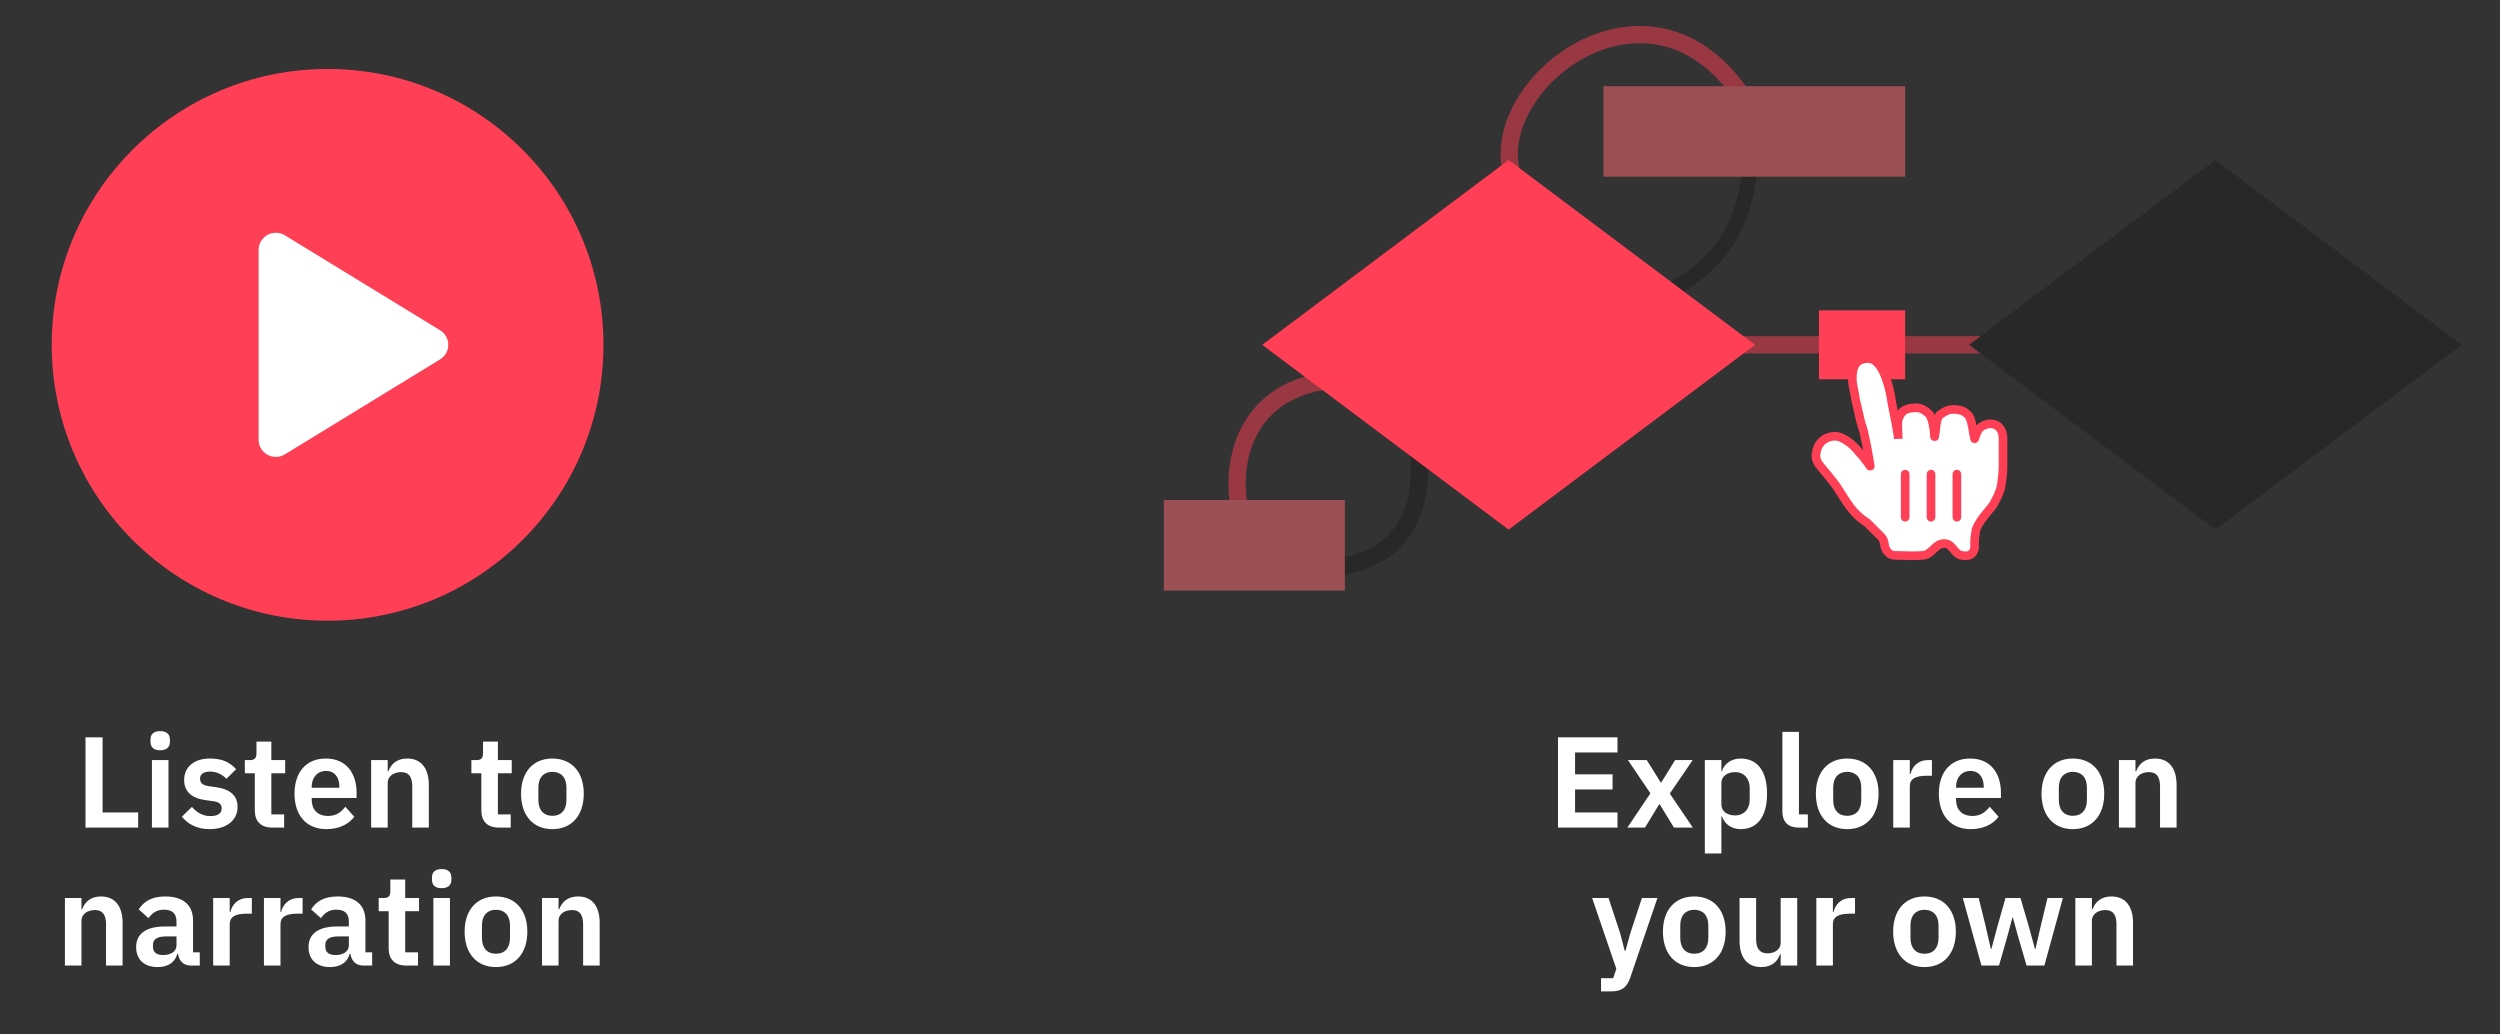 <svg width="290" height="120" viewBox="0 0 290 120" fill="none" xmlns="http://www.w3.org/2000/svg">
<rect x="0" y="0" width="290" height="120" fill="#333333" stroke="none"/>
<circle cx="38" cy="40" r="32" fill="#FF3F55"/>
<path d="M52 40.001C52.001 40.34 51.914 40.674 51.747 40.97C51.581 41.266 51.341 41.514 51.05 41.689L33.04 52.707C32.736 52.893 32.389 52.994 32.033 53.001C31.677 53.008 31.325 52.919 31.015 52.744C30.708 52.572 30.452 52.322 30.273 52.018C30.095 51.715 30 51.369 30 51.017V28.984C30 28.632 30.095 28.287 30.273 27.983C30.452 27.679 30.708 27.429 31.015 27.257C31.325 27.082 31.677 26.994 32.033 27C32.389 27.007 32.736 27.108 33.04 27.294L51.05 38.312C51.341 38.487 51.581 38.735 51.747 39.031C51.914 39.327 52.001 39.661 52 40.001Z" fill="white"/>
<path d="M164.5 52.499C165.118 57.415 164 64.5 155.205 65.788" stroke="#282828" stroke-width="2"/>
<path d="M203 19C202.5 27.5 198 32 192 34.499" stroke="#282828" stroke-width="1.75"/>
<path d="M175 19L203 40L175 61L147 40L175 19Z" fill="#FF3F55" stroke="#FF3F55" stroke-width="0.7"/>
<path d="M175.493 20.551C171.993 10.051 191 -5 202 10.999" stroke="#FF3F55" stroke-opacity="0.5" stroke-width="2"/>
<path d="M144.439 60.627C142.689 58 141.814 44 156.689 44" stroke="#FF3F55" stroke-opacity="0.5" stroke-width="2"/>
<path d="M201 40H211.5" stroke="#FF3F55" stroke-opacity="0.5" stroke-width="2"/>
<path d="M221 40L231.5 40" stroke="#FF3F55" stroke-opacity="0.5" stroke-width="2"/>
<path d="M257 19L285 40L257 61L229 40L257 19Z" fill="#282828" stroke="#282828" stroke-width="0.7"/>
<rect x="186" y="10" width="35" height="10.5" fill="#9C4F54"/>
<rect x="135" y="58" width="21" height="10.5" fill="#9C4F54"/>
<rect x="211" y="36" width="10" height="8" fill="#FF3F55"/>
<path d="M213.15 56.6C212.7 55.85 211.35 54.35 210.9 53.75C210.6 53.15 210.6 52.85 210.75 52.25C210.9 51.35 211.8 50.6 212.85 50.6C213.377 50.6 213.903 50.896 214.378 51.228C214.766 51.499 215.116 51.82 215.419 52.183C215.625 52.43 215.835 52.685 216 52.85C216.3 53.15 216.3 53.3 216.6 53.6C216.9 54.05 217.05 54.35 216.9 53.75C216.75 53 216.6 51.8 216.3 50.6C216.15 49.7 216 49.55 215.85 48.95C215.7 48.2 215.55 47.75 215.4 47C215.25 46.55 215.1 45.35 214.95 44.75C214.8 44 214.8 42.65 215.4 42.05C215.85 41.6 216.75 41.45 217.35 41.75C218.1 42.2 218.55 43.25 218.7 43.7C219 44.45 219.3 45.5 219.45 46.7C219.75 48.2 220.174 50.304 220.2 50.9C220.2 50.3 220.05 49.25 220.2 48.65C220.35 48.2 220.65 47.6 221.25 47.45C221.538 47.354 221.825 47.319 222.113 47.307C222.435 47.293 222.761 47.342 223.045 47.495C223.334 47.65 223.6 47.85 223.8 48.05C224.291 48.787 224.38 50.228 224.396 50.644C224.4 50.725 224.411 50.71 224.427 50.63C224.551 50.001 224.569 48.912 224.85 48.35C225 48.05 225.6 47.75 225.9 47.6C226.35 47.45 226.95 47.45 227.4 47.6C227.7 47.6 228.3 48.05 228.45 48.35C228.75 48.8 228.9 50.3 229.05 50.9C229.05 51.05 229.2 50.3 229.5 49.85C230.1 48.95 232.2 48.65 232.35 50.75C232.35 51.8 232.35 51.65 232.35 52.4C232.35 53.15 232.35 53.6 232.35 54.2C232.35 54.8 232.2 56.15 232.05 56.75C231.9 57.2 231.45 58.25 231 58.85C231 58.85 229.35 60.65 229.2 61.55C229.05 62.45 229.05 62.45 229.05 63.05C229.05 63.142 229.053 63.238 229.059 63.334C229.096 63.914 228.708 64.467 228.127 64.466C227.862 64.466 227.598 64.449 227.4 64.4C226.5 64 226.5 63.05 225.5 63.05C224.5 63.05 224.111 64.27 223.2 64.4C222.414 64.512 221.04 64.456 219.769 64.421C219.139 64.404 218.676 63.812 218.604 63.185C218.565 62.848 218.466 62.516 218.25 62.3C217.8 61.85 217.05 61.1 216.6 60.65C214.835 59.527 214.314 58.346 213.15 56.6Z" fill="white" stroke="#FF3F55"/>
<path fill-rule="evenodd" clip-rule="evenodd" d="M221 54.5C221.276 54.5 221.5 54.724 221.5 55V60C221.5 60.276 221.276 60.5 221 60.5C220.724 60.5 220.5 60.276 220.5 60V55C220.5 54.724 220.724 54.5 221 54.5ZM224 54.5C224.276 54.5 224.5 54.724 224.5 55V60C224.5 60.276 224.276 60.5 224 60.5C223.724 60.5 223.5 60.276 223.5 60V55C223.5 54.724 223.724 54.5 224 54.5ZM227.5 55C227.5 54.724 227.276 54.5 227 54.5C226.724 54.5 226.5 54.724 226.5 55V60C226.5 60.276 226.724 60.5 227 60.5C227.276 60.5 227.5 60.276 227.5 60V55Z" fill="#FF3F55"/>
<path d="M16.025 96H9.92V85.53H11.9V94.245H16.025V96ZM18.583 87.03C17.788 87.03 17.458 86.625 17.458 86.07V85.77C17.458 85.215 17.788 84.81 18.583 84.81C19.363 84.81 19.708 85.215 19.708 85.77V86.07C19.708 86.625 19.363 87.03 18.583 87.03ZM17.623 96V88.17H19.543V96H17.623ZM24.333 96.18C22.848 96.18 21.873 95.64 21.093 94.74L22.263 93.6C22.833 94.26 23.523 94.665 24.408 94.665C25.323 94.665 25.713 94.32 25.713 93.765C25.713 93.315 25.443 93.03 24.753 92.94L23.973 92.835C22.293 92.625 21.363 91.89 21.363 90.465C21.363 88.95 22.548 87.99 24.333 87.99C25.863 87.99 26.643 88.44 27.393 89.22L26.268 90.345C25.818 89.865 25.158 89.505 24.393 89.505C23.568 89.505 23.208 89.835 23.208 90.315C23.208 90.84 23.493 91.08 24.228 91.2L25.023 91.305C26.733 91.545 27.558 92.31 27.558 93.615C27.558 95.13 26.283 96.18 24.333 96.18ZM31.581 96C30.261 96 29.556 95.28 29.556 94.005V89.7H28.401V88.17H29.001C29.571 88.17 29.751 87.9 29.751 87.36V86.025H31.476V88.17H33.081V89.7H31.476V94.47H32.961V96H31.581ZM37.853 96.18C35.543 96.18 34.163 94.575 34.163 92.07C34.163 89.595 35.498 87.99 37.793 87.99C40.238 87.99 41.363 89.79 41.363 91.935V92.565H36.158V92.76C36.158 93.885 36.803 94.65 38.063 94.65C39.008 94.65 39.578 94.2 40.058 93.585L41.093 94.74C40.448 95.625 39.308 96.18 37.853 96.18ZM37.823 89.43C36.818 89.43 36.158 90.18 36.158 91.26V91.38H39.368V91.245C39.368 90.165 38.813 89.43 37.823 89.43ZM44.972 96H43.052V88.17H44.972V89.475H45.047C45.362 88.635 46.022 87.99 47.237 87.99C48.842 87.99 49.742 89.1 49.742 91.05V96H47.822V91.245C47.822 90.135 47.447 89.565 46.532 89.565C45.737 89.565 44.972 89.985 44.972 90.825V96ZM57.861 96C56.541 96 55.836 95.28 55.836 94.005V89.7H54.681V88.17H55.281C55.851 88.17 56.031 87.9 56.031 87.36V86.025H57.756V88.17H59.361V89.7H57.756V94.47H59.241V96H57.861ZM64.072 96.18C61.837 96.18 60.442 94.59 60.442 92.07C60.442 89.565 61.837 87.99 64.072 87.99C66.322 87.99 67.717 89.565 67.717 92.07C67.717 94.59 66.322 96.18 64.072 96.18ZM64.072 94.635C65.077 94.635 65.707 93.99 65.707 92.805V91.35C65.707 90.18 65.077 89.535 64.072 89.535C63.082 89.535 62.452 90.18 62.452 91.35V92.805C62.452 93.99 63.082 94.635 64.072 94.635ZM9.45 112H7.53V104.17H9.45V105.475H9.525C9.84 104.635 10.5 103.99 11.715 103.99C13.32 103.99 14.22 105.1 14.22 107.05V112H12.3V107.245C12.3 106.135 11.925 105.565 11.01 105.565C10.215 105.565 9.45 105.985 9.45 106.825V112ZM18.283 112.18C16.693 112.18 15.793 111.265 15.793 109.87C15.793 108.265 17.008 107.47 19.138 107.47H20.473V106.9C20.473 106.03 20.038 105.52 19.018 105.52C18.118 105.52 17.608 105.97 17.233 106.51L16.093 105.49C16.663 104.59 17.578 103.99 19.153 103.99C21.268 103.99 22.393 104.995 22.393 106.78V110.47H23.173V112H22.108C21.283 112 20.773 111.46 20.653 110.65H20.563C20.308 111.655 19.453 112.18 18.283 112.18ZM18.928 110.785C19.783 110.785 20.473 110.395 20.473 109.66V108.625H19.243C18.238 108.625 17.743 108.97 17.743 109.585V109.84C17.743 110.47 18.178 110.785 18.928 110.785ZM26.647 112H24.727V104.17H26.647V105.79H26.722C26.917 104.965 27.547 104.17 28.792 104.17H29.212V105.985H28.612C27.322 105.985 26.647 106.345 26.647 107.2V112ZM32.536 112H30.616V104.17H32.536V105.79H32.611C32.806 104.965 33.436 104.17 34.681 104.17H35.101V105.985H34.501C33.211 105.985 32.536 106.345 32.536 107.2V112ZM38.278 112.18C36.688 112.18 35.788 111.265 35.788 109.87C35.788 108.265 37.003 107.47 39.133 107.47H40.468V106.9C40.468 106.03 40.033 105.52 39.013 105.52C38.113 105.52 37.603 105.97 37.228 106.51L36.088 105.49C36.658 104.59 37.573 103.99 39.148 103.99C41.263 103.99 42.388 104.995 42.388 106.78V110.47H43.168V112H42.103C41.278 112 40.768 111.46 40.648 110.65H40.558C40.303 111.655 39.448 112.18 38.278 112.18ZM38.923 110.785C39.778 110.785 40.468 110.395 40.468 109.66V108.625H39.238C38.233 108.625 37.738 108.97 37.738 109.585V109.84C37.738 110.47 38.173 110.785 38.923 110.785ZM47.109 112C45.789 112 45.084 111.28 45.084 110.005V105.7H43.929V104.17H44.529C45.099 104.17 45.279 103.9 45.279 103.36V102.025H47.004V104.17H48.609V105.7H47.004V110.47H48.489V112H47.109ZM51.234 103.03C50.439 103.03 50.109 102.625 50.109 102.07V101.77C50.109 101.215 50.439 100.81 51.234 100.81C52.014 100.81 52.359 101.215 52.359 101.77V102.07C52.359 102.625 52.014 103.03 51.234 103.03ZM50.274 112V104.17H52.194V112H50.274ZM57.525 112.18C55.29 112.18 53.895 110.59 53.895 108.07C53.895 105.565 55.29 103.99 57.525 103.99C59.775 103.99 61.17 105.565 61.17 108.07C61.17 110.59 59.775 112.18 57.525 112.18ZM57.525 110.635C58.53 110.635 59.16 109.99 59.16 108.805V107.35C59.16 106.18 58.53 105.535 57.525 105.535C56.535 105.535 55.905 106.18 55.905 107.35V108.805C55.905 109.99 56.535 110.635 57.525 110.635ZM64.792 112H62.872V104.17H64.792V105.475H64.867C65.182 104.635 65.842 103.99 67.057 103.99C68.662 103.99 69.562 105.1 69.562 107.05V112H67.642V107.245C67.642 106.135 67.267 105.565 66.352 105.565C65.557 105.565 64.792 105.985 64.792 106.825V112Z" fill="white"/>
<path d="M187.628 96H180.728V85.53H187.628V87.285H182.708V89.82H187.058V91.575H182.708V94.245H187.628V96ZM188.777 96L191.447 92.025L188.837 88.17H191.027L192.647 90.765H192.707L194.312 88.17H196.352L193.697 92.055L196.367 96H194.177L192.527 93.3H192.467L190.817 96H188.777ZM197.761 99V88.17H199.681V89.46H199.741C200.026 88.56 200.866 87.99 201.901 87.99C203.881 87.99 204.976 89.46 204.976 92.07C204.976 94.695 203.881 96.18 201.901 96.18C200.866 96.18 200.041 95.58 199.741 94.695H199.681V99H197.761ZM201.286 94.59C202.276 94.59 202.966 93.87 202.966 92.76V91.41C202.966 90.3 202.276 89.565 201.286 89.565C200.371 89.565 199.681 90.06 199.681 90.825V93.315C199.681 94.125 200.371 94.59 201.286 94.59ZM209.711 96H208.676C207.371 96 206.756 95.31 206.756 94.11V84.9H208.676V94.47H209.711V96ZM214.27 96.18C212.035 96.18 210.64 94.59 210.64 92.07C210.64 89.565 212.035 87.99 214.27 87.99C216.52 87.99 217.915 89.565 217.915 92.07C217.915 94.59 216.52 96.18 214.27 96.18ZM214.27 94.635C215.275 94.635 215.905 93.99 215.905 92.805V91.35C215.905 90.18 215.275 89.535 214.27 89.535C213.28 89.535 212.65 90.18 212.65 91.35V92.805C212.65 93.99 213.28 94.635 214.27 94.635ZM221.537 96H219.617V88.17H221.537V89.79H221.612C221.807 88.965 222.437 88.17 223.682 88.17H224.102V89.985H223.502C222.212 89.985 221.537 90.345 221.537 91.2V96ZM228.597 96.18C226.287 96.18 224.907 94.575 224.907 92.07C224.907 89.595 226.242 87.99 228.537 87.99C230.982 87.99 232.107 89.79 232.107 91.935V92.565H226.902V92.76C226.902 93.885 227.547 94.65 228.807 94.65C229.752 94.65 230.322 94.2 230.802 93.585L231.837 94.74C231.192 95.625 230.052 96.18 228.597 96.18ZM228.567 89.43C227.562 89.43 226.902 90.18 226.902 91.26V91.38H230.112V91.245C230.112 90.165 229.557 89.43 228.567 89.43ZM240.446 96.18C238.211 96.18 236.816 94.59 236.816 92.07C236.816 89.565 238.211 87.99 240.446 87.99C242.696 87.99 244.091 89.565 244.091 92.07C244.091 94.59 242.696 96.18 240.446 96.18ZM240.446 94.635C241.451 94.635 242.081 93.99 242.081 92.805V91.35C242.081 90.18 241.451 89.535 240.446 89.535C239.456 89.535 238.826 90.18 238.826 91.35V92.805C238.826 93.99 239.456 94.635 240.446 94.635ZM247.714 96H245.794V88.17H247.714V89.475H247.789C248.104 88.635 248.764 87.99 249.979 87.99C251.584 87.99 252.484 89.1 252.484 91.05V96H250.564V91.245C250.564 90.135 250.189 89.565 249.274 89.565C248.479 89.565 247.714 89.985 247.714 90.825V96ZM189.097 108.31L190.462 104.17H192.262L189.112 113.395C188.722 114.52 188.167 115 186.877 115H185.722V113.47H187.132L187.492 112.375L184.687 104.17H186.592L187.957 108.31L188.467 110.29H188.557L189.097 108.31ZM196.53 112.18C194.295 112.18 192.9 110.59 192.9 108.07C192.9 105.565 194.295 103.99 196.53 103.99C198.78 103.99 200.175 105.565 200.175 108.07C200.175 110.59 198.78 112.18 196.53 112.18ZM196.53 110.635C197.535 110.635 198.165 109.99 198.165 108.805V107.35C198.165 106.18 197.535 105.535 196.53 105.535C195.54 105.535 194.91 106.18 194.91 107.35V108.805C194.91 109.99 195.54 110.635 196.53 110.635ZM206.558 112V110.695H206.483C206.213 111.475 205.583 112.18 204.293 112.18C202.688 112.18 201.788 111.07 201.788 109.12V104.17H203.708V108.925C203.708 110.005 204.113 110.59 205.028 110.59C205.793 110.59 206.558 110.185 206.558 109.345V104.17H208.478V112H206.558ZM212.616 112H210.696V104.17H212.616V105.79H212.691C212.886 104.965 213.516 104.17 214.761 104.17H215.181V105.985H214.581C213.291 105.985 212.616 106.345 212.616 107.2V112ZM223.235 112.18C221 112.18 219.605 110.59 219.605 108.07C219.605 105.565 221 103.99 223.235 103.99C225.485 103.99 226.88 105.565 226.88 108.07C226.88 110.59 225.485 112.18 223.235 112.18ZM223.235 110.635C224.24 110.635 224.87 109.99 224.87 108.805V107.35C224.87 106.18 224.24 105.535 223.235 105.535C222.245 105.535 221.615 106.18 221.615 107.35V108.805C221.615 109.99 222.245 110.635 223.235 110.635ZM229.845 112L227.685 104.17H229.53L230.325 107.395L230.94 110.08H231L231.72 107.395L232.635 104.17H234.375L235.32 107.395L236.055 110.08H236.115L236.73 107.395L237.51 104.17H239.295L237.15 112H235.08L234.075 108.55L233.49 106.42H233.445L232.875 108.55L231.885 112H229.845ZM242.66 112H240.74V104.17H242.66V105.475H242.735C243.05 104.635 243.71 103.99 244.925 103.99C246.53 103.99 247.43 105.1 247.43 107.05V112H245.51V107.245C245.51 106.135 245.135 105.565 244.22 105.565C243.425 105.565 242.66 105.985 242.66 106.825V112Z" fill="white"/>
</svg>
